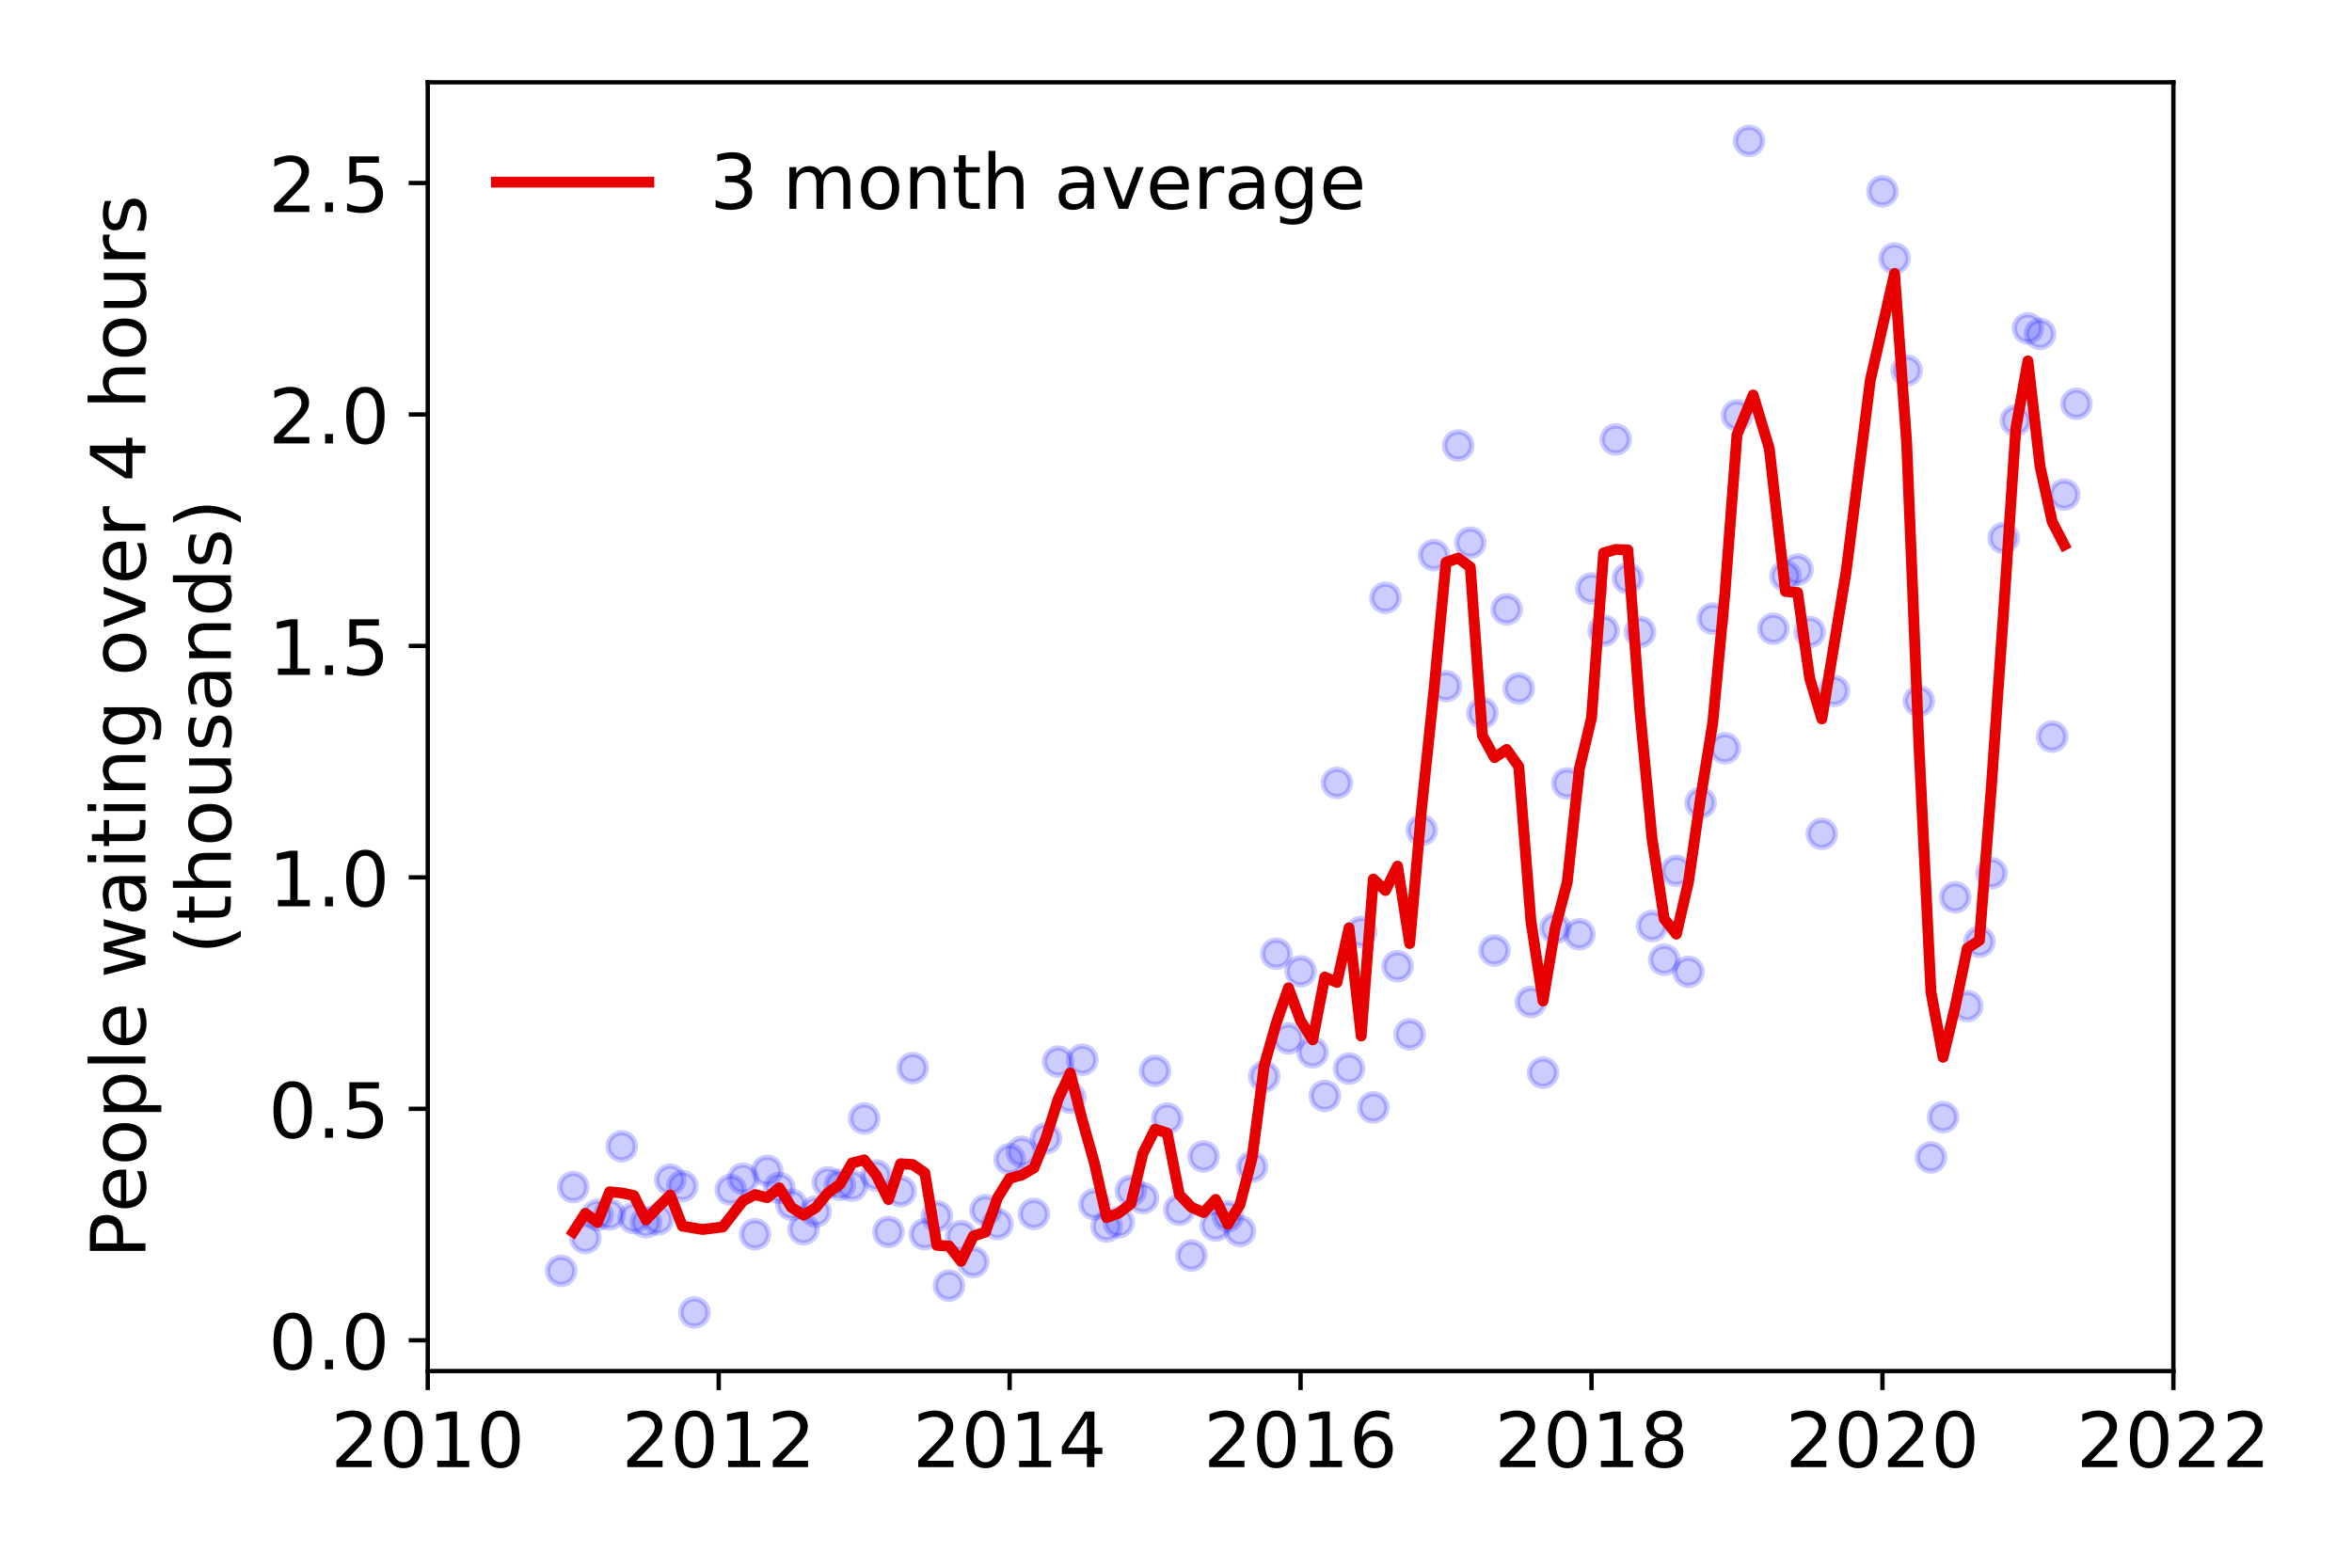 <?xml version="1.0" encoding="utf-8" standalone="no"?>
<!DOCTYPE svg PUBLIC "-//W3C//DTD SVG 1.1//EN"
  "http://www.w3.org/Graphics/SVG/1.1/DTD/svg11.dtd">
<!-- Created with matplotlib (https://matplotlib.org/) -->
<svg height="288pt" version="1.1" viewBox="0 0 432 288" width="432pt" xmlns="http://www.w3.org/2000/svg" xmlns:xlink="http://www.w3.org/1999/xlink">
 <defs>
  <style type="text/css">
*{stroke-linecap:butt;stroke-linejoin:round;}
  </style>
 </defs>
 <g id="figure_1">
  <g id="patch_1">
   <path d="M 0 288 
L 432 288 
L 432 0 
L 0 0 
z
" style="fill:#ffffff;"/>
  </g>
  <g id="axes_1">
   <g id="patch_2">
    <path d="M 78.57 251.88 
L 399.192 251.88 
L 399.192 15.12 
L 78.57 15.12 
z
" style="fill:#ffffff;"/>
   </g>
   <g id="matplotlib.axis_1">
    <g id="xtick_1">
     <g id="line2d_1">
      <defs>
       <path d="M 0 0 
L 0 3.5 
" id="m373aaab9ef" style="stroke:#000000;stroke-width:0.8;"/>
      </defs>
      <g>
       <use style="stroke:#000000;stroke-width:0.8;" x="78.57" xlink:href="#m373aaab9ef" y="251.88"/>
      </g>
     </g>
     <g id="text_1">
      <!-- 2010 -->
      <defs>
       <path d="M 19.188 8.297 
L 53.609 8.297 
L 53.609 0 
L 7.328 0 
L 7.328 8.297 
Q 12.938 14.109 22.625 23.891 
Q 32.328 33.688 34.812 36.531 
Q 39.547 41.844 41.422 45.531 
Q 43.312 49.219 43.312 52.781 
Q 43.312 58.594 39.234 62.25 
Q 35.156 65.922 28.609 65.922 
Q 23.969 65.922 18.812 64.312 
Q 13.672 62.703 7.812 59.422 
L 7.812 69.391 
Q 13.766 71.781 18.938 73 
Q 24.125 74.219 28.422 74.219 
Q 39.75 74.219 46.484 68.547 
Q 53.219 62.891 53.219 53.422 
Q 53.219 48.922 51.531 44.891 
Q 49.859 40.875 45.406 35.406 
Q 44.188 33.984 37.641 27.219 
Q 31.109 20.453 19.188 8.297 
z
" id="DejaVuSans-50"/>
       <path d="M 31.781 66.406 
Q 24.172 66.406 20.328 58.906 
Q 16.5 51.422 16.5 36.375 
Q 16.5 21.391 20.328 13.891 
Q 24.172 6.391 31.781 6.391 
Q 39.453 6.391 43.281 13.891 
Q 47.125 21.391 47.125 36.375 
Q 47.125 51.422 43.281 58.906 
Q 39.453 66.406 31.781 66.406 
z
M 31.781 74.219 
Q 44.047 74.219 50.516 64.516 
Q 56.984 54.828 56.984 36.375 
Q 56.984 17.969 50.516 8.266 
Q 44.047 -1.422 31.781 -1.422 
Q 19.531 -1.422 13.062 8.266 
Q 6.594 17.969 6.594 36.375 
Q 6.594 54.828 13.062 64.516 
Q 19.531 74.219 31.781 74.219 
z
" id="DejaVuSans-48"/>
       <path d="M 12.406 8.297 
L 28.516 8.297 
L 28.516 63.922 
L 10.984 60.406 
L 10.984 69.391 
L 28.422 72.906 
L 38.281 72.906 
L 38.281 8.297 
L 54.391 8.297 
L 54.391 0 
L 12.406 0 
z
" id="DejaVuSans-49"/>
      </defs>
      <g transform="translate(60.755 269.518)scale(0.14 -0.14)">
       <use xlink:href="#DejaVuSans-50"/>
       <use x="63.623" xlink:href="#DejaVuSans-48"/>
       <use x="127.246" xlink:href="#DejaVuSans-49"/>
       <use x="190.869" xlink:href="#DejaVuSans-48"/>
      </g>
     </g>
    </g>
    <g id="xtick_2">
     <g id="line2d_2">
      <g>
       <use style="stroke:#000000;stroke-width:0.8;" x="132.007" xlink:href="#m373aaab9ef" y="251.88"/>
      </g>
     </g>
     <g id="text_2">
      <!-- 2012 -->
      <g transform="translate(114.192 269.518)scale(0.14 -0.14)">
       <use xlink:href="#DejaVuSans-50"/>
       <use x="63.623" xlink:href="#DejaVuSans-48"/>
       <use x="127.246" xlink:href="#DejaVuSans-49"/>
       <use x="190.869" xlink:href="#DejaVuSans-50"/>
      </g>
     </g>
    </g>
    <g id="xtick_3">
     <g id="line2d_3">
      <g>
       <use style="stroke:#000000;stroke-width:0.8;" x="185.444" xlink:href="#m373aaab9ef" y="251.88"/>
      </g>
     </g>
     <g id="text_3">
      <!-- 2014 -->
      <defs>
       <path d="M 37.797 64.312 
L 12.891 25.391 
L 37.797 25.391 
z
M 35.203 72.906 
L 47.609 72.906 
L 47.609 25.391 
L 58.016 25.391 
L 58.016 17.188 
L 47.609 17.188 
L 47.609 0 
L 37.797 0 
L 37.797 17.188 
L 4.891 17.188 
L 4.891 26.703 
z
" id="DejaVuSans-52"/>
      </defs>
      <g transform="translate(167.629 269.518)scale(0.14 -0.14)">
       <use xlink:href="#DejaVuSans-50"/>
       <use x="63.623" xlink:href="#DejaVuSans-48"/>
       <use x="127.246" xlink:href="#DejaVuSans-49"/>
       <use x="190.869" xlink:href="#DejaVuSans-52"/>
      </g>
     </g>
    </g>
    <g id="xtick_4">
     <g id="line2d_4">
      <g>
       <use style="stroke:#000000;stroke-width:0.8;" x="238.881" xlink:href="#m373aaab9ef" y="251.88"/>
      </g>
     </g>
     <g id="text_4">
      <!-- 2016 -->
      <defs>
       <path d="M 33.016 40.375 
Q 26.375 40.375 22.484 35.828 
Q 18.609 31.297 18.609 23.391 
Q 18.609 15.531 22.484 10.953 
Q 26.375 6.391 33.016 6.391 
Q 39.656 6.391 43.531 10.953 
Q 47.406 15.531 47.406 23.391 
Q 47.406 31.297 43.531 35.828 
Q 39.656 40.375 33.016 40.375 
z
M 52.594 71.297 
L 52.594 62.312 
Q 48.875 64.062 45.094 64.984 
Q 41.312 65.922 37.594 65.922 
Q 27.828 65.922 22.672 59.328 
Q 17.531 52.734 16.797 39.406 
Q 19.672 43.656 24.016 45.922 
Q 28.375 48.188 33.594 48.188 
Q 44.578 48.188 50.953 41.516 
Q 57.328 34.859 57.328 23.391 
Q 57.328 12.156 50.688 5.359 
Q 44.047 -1.422 33.016 -1.422 
Q 20.359 -1.422 13.672 8.266 
Q 6.984 17.969 6.984 36.375 
Q 6.984 53.656 15.188 63.938 
Q 23.391 74.219 37.203 74.219 
Q 40.922 74.219 44.703 73.484 
Q 48.484 72.75 52.594 71.297 
z
" id="DejaVuSans-54"/>
      </defs>
      <g transform="translate(221.066 269.518)scale(0.14 -0.14)">
       <use xlink:href="#DejaVuSans-50"/>
       <use x="63.623" xlink:href="#DejaVuSans-48"/>
       <use x="127.246" xlink:href="#DejaVuSans-49"/>
       <use x="190.869" xlink:href="#DejaVuSans-54"/>
      </g>
     </g>
    </g>
    <g id="xtick_5">
     <g id="line2d_5">
      <g>
       <use style="stroke:#000000;stroke-width:0.8;" x="292.318" xlink:href="#m373aaab9ef" y="251.88"/>
      </g>
     </g>
     <g id="text_5">
      <!-- 2018 -->
      <defs>
       <path d="M 31.781 34.625 
Q 24.75 34.625 20.719 30.859 
Q 16.703 27.094 16.703 20.516 
Q 16.703 13.922 20.719 10.156 
Q 24.75 6.391 31.781 6.391 
Q 38.812 6.391 42.859 10.172 
Q 46.922 13.969 46.922 20.516 
Q 46.922 27.094 42.891 30.859 
Q 38.875 34.625 31.781 34.625 
z
M 21.922 38.812 
Q 15.578 40.375 12.031 44.719 
Q 8.5 49.078 8.5 55.328 
Q 8.5 64.062 14.719 69.141 
Q 20.953 74.219 31.781 74.219 
Q 42.672 74.219 48.875 69.141 
Q 55.078 64.062 55.078 55.328 
Q 55.078 49.078 51.531 44.719 
Q 48 40.375 41.703 38.812 
Q 48.828 37.156 52.797 32.312 
Q 56.781 27.484 56.781 20.516 
Q 56.781 9.906 50.312 4.234 
Q 43.844 -1.422 31.781 -1.422 
Q 19.734 -1.422 13.25 4.234 
Q 6.781 9.906 6.781 20.516 
Q 6.781 27.484 10.781 32.312 
Q 14.797 37.156 21.922 38.812 
z
M 18.312 54.391 
Q 18.312 48.734 21.844 45.562 
Q 25.391 42.391 31.781 42.391 
Q 38.141 42.391 41.719 45.562 
Q 45.312 48.734 45.312 54.391 
Q 45.312 60.062 41.719 63.234 
Q 38.141 66.406 31.781 66.406 
Q 25.391 66.406 21.844 63.234 
Q 18.312 60.062 18.312 54.391 
z
" id="DejaVuSans-56"/>
      </defs>
      <g transform="translate(274.503 269.518)scale(0.14 -0.14)">
       <use xlink:href="#DejaVuSans-50"/>
       <use x="63.623" xlink:href="#DejaVuSans-48"/>
       <use x="127.246" xlink:href="#DejaVuSans-49"/>
       <use x="190.869" xlink:href="#DejaVuSans-56"/>
      </g>
     </g>
    </g>
    <g id="xtick_6">
     <g id="line2d_6">
      <g>
       <use style="stroke:#000000;stroke-width:0.8;" x="345.755" xlink:href="#m373aaab9ef" y="251.88"/>
      </g>
     </g>
     <g id="text_6">
      <!-- 2020 -->
      <g transform="translate(327.94 269.518)scale(0.14 -0.14)">
       <use xlink:href="#DejaVuSans-50"/>
       <use x="63.623" xlink:href="#DejaVuSans-48"/>
       <use x="127.246" xlink:href="#DejaVuSans-50"/>
       <use x="190.869" xlink:href="#DejaVuSans-48"/>
      </g>
     </g>
    </g>
    <g id="xtick_7">
     <g id="line2d_7">
      <g>
       <use style="stroke:#000000;stroke-width:0.8;" x="399.192" xlink:href="#m373aaab9ef" y="251.88"/>
      </g>
     </g>
     <g id="text_7">
      <!-- 2022 -->
      <g transform="translate(381.377 269.518)scale(0.14 -0.14)">
       <use xlink:href="#DejaVuSans-50"/>
       <use x="63.623" xlink:href="#DejaVuSans-48"/>
       <use x="127.246" xlink:href="#DejaVuSans-50"/>
       <use x="190.869" xlink:href="#DejaVuSans-50"/>
      </g>
     </g>
    </g>
   </g>
   <g id="matplotlib.axis_2">
    <g id="ytick_1">
     <g id="line2d_8">
      <defs>
       <path d="M 0 0 
L -3.5 0 
" id="m35cc843f9a" style="stroke:#000000;stroke-width:0.8;"/>
      </defs>
      <g>
       <use style="stroke:#000000;stroke-width:0.8;" x="78.57" xlink:href="#m35cc843f9a" y="246.221"/>
      </g>
     </g>
     <g id="text_8">
      <!-- 0.0 -->
      <defs>
       <path d="M 10.688 12.406 
L 21 12.406 
L 21 0 
L 10.688 0 
z
" id="DejaVuSans-46"/>
      </defs>
      <g transform="translate(49.306 251.539)scale(0.14 -0.14)">
       <use xlink:href="#DejaVuSans-48"/>
       <use x="63.623" xlink:href="#DejaVuSans-46"/>
       <use x="95.41" xlink:href="#DejaVuSans-48"/>
      </g>
     </g>
    </g>
    <g id="ytick_2">
     <g id="line2d_9">
      <g>
       <use style="stroke:#000000;stroke-width:0.8;" x="78.57" xlink:href="#m35cc843f9a" y="203.701"/>
      </g>
     </g>
     <g id="text_9">
      <!-- 0.5 -->
      <defs>
       <path d="M 10.797 72.906 
L 49.516 72.906 
L 49.516 64.594 
L 19.828 64.594 
L 19.828 46.734 
Q 21.969 47.469 24.109 47.828 
Q 26.266 48.188 28.422 48.188 
Q 40.625 48.188 47.75 41.5 
Q 54.891 34.812 54.891 23.391 
Q 54.891 11.625 47.562 5.094 
Q 40.234 -1.422 26.906 -1.422 
Q 22.312 -1.422 17.547 -0.641 
Q 12.797 0.141 7.719 1.703 
L 7.719 11.625 
Q 12.109 9.234 16.797 8.062 
Q 21.484 6.891 26.703 6.891 
Q 35.156 6.891 40.078 11.328 
Q 45.016 15.766 45.016 23.391 
Q 45.016 31 40.078 35.438 
Q 35.156 39.891 26.703 39.891 
Q 22.75 39.891 18.812 39.016 
Q 14.891 38.141 10.797 36.281 
z
" id="DejaVuSans-53"/>
      </defs>
      <g transform="translate(49.306 209.019)scale(0.14 -0.14)">
       <use xlink:href="#DejaVuSans-48"/>
       <use x="63.623" xlink:href="#DejaVuSans-46"/>
       <use x="95.41" xlink:href="#DejaVuSans-53"/>
      </g>
     </g>
    </g>
    <g id="ytick_3">
     <g id="line2d_10">
      <g>
       <use style="stroke:#000000;stroke-width:0.8;" x="78.57" xlink:href="#m35cc843f9a" y="161.181"/>
      </g>
     </g>
     <g id="text_10">
      <!-- 1.0 -->
      <g transform="translate(49.306 166.499)scale(0.14 -0.14)">
       <use xlink:href="#DejaVuSans-49"/>
       <use x="63.623" xlink:href="#DejaVuSans-46"/>
       <use x="95.41" xlink:href="#DejaVuSans-48"/>
      </g>
     </g>
    </g>
    <g id="ytick_4">
     <g id="line2d_11">
      <g>
       <use style="stroke:#000000;stroke-width:0.8;" x="78.57" xlink:href="#m35cc843f9a" y="118.661"/>
      </g>
     </g>
     <g id="text_11">
      <!-- 1.5 -->
      <g transform="translate(49.306 123.979)scale(0.14 -0.14)">
       <use xlink:href="#DejaVuSans-49"/>
       <use x="63.623" xlink:href="#DejaVuSans-46"/>
       <use x="95.41" xlink:href="#DejaVuSans-53"/>
      </g>
     </g>
    </g>
    <g id="ytick_5">
     <g id="line2d_12">
      <g>
       <use style="stroke:#000000;stroke-width:0.8;" x="78.57" xlink:href="#m35cc843f9a" y="76.14"/>
      </g>
     </g>
     <g id="text_12">
      <!-- 2.0 -->
      <g transform="translate(49.306 81.459)scale(0.14 -0.14)">
       <use xlink:href="#DejaVuSans-50"/>
       <use x="63.623" xlink:href="#DejaVuSans-46"/>
       <use x="95.41" xlink:href="#DejaVuSans-48"/>
      </g>
     </g>
    </g>
    <g id="ytick_6">
     <g id="line2d_13">
      <g>
       <use style="stroke:#000000;stroke-width:0.8;" x="78.57" xlink:href="#m35cc843f9a" y="33.62"/>
      </g>
     </g>
     <g id="text_13">
      <!-- 2.5 -->
      <g transform="translate(49.306 38.939)scale(0.14 -0.14)">
       <use xlink:href="#DejaVuSans-50"/>
       <use x="63.623" xlink:href="#DejaVuSans-46"/>
       <use x="95.41" xlink:href="#DejaVuSans-53"/>
      </g>
     </g>
    </g>
    <g id="text_14">
     <!-- People waiting over 4 hours -->
     <defs>
      <path d="M 19.672 64.797 
L 19.672 37.406 
L 32.078 37.406 
Q 38.969 37.406 42.719 40.969 
Q 46.484 44.531 46.484 51.125 
Q 46.484 57.672 42.719 61.234 
Q 38.969 64.797 32.078 64.797 
z
M 9.812 72.906 
L 32.078 72.906 
Q 44.344 72.906 50.609 67.359 
Q 56.891 61.812 56.891 51.125 
Q 56.891 40.328 50.609 34.812 
Q 44.344 29.297 32.078 29.297 
L 19.672 29.297 
L 19.672 0 
L 9.812 0 
z
" id="DejaVuSans-80"/>
      <path d="M 56.203 29.594 
L 56.203 25.203 
L 14.891 25.203 
Q 15.484 15.922 20.484 11.062 
Q 25.484 6.203 34.422 6.203 
Q 39.594 6.203 44.453 7.469 
Q 49.312 8.734 54.109 11.281 
L 54.109 2.781 
Q 49.266 0.734 44.188 -0.344 
Q 39.109 -1.422 33.891 -1.422 
Q 20.797 -1.422 13.156 6.188 
Q 5.516 13.812 5.516 26.812 
Q 5.516 40.234 12.766 48.109 
Q 20.016 56 32.328 56 
Q 43.359 56 49.781 48.891 
Q 56.203 41.797 56.203 29.594 
z
M 47.219 32.234 
Q 47.125 39.594 43.094 43.984 
Q 39.062 48.391 32.422 48.391 
Q 24.906 48.391 20.391 44.141 
Q 15.875 39.891 15.188 32.172 
z
" id="DejaVuSans-101"/>
      <path d="M 30.609 48.391 
Q 23.391 48.391 19.188 42.75 
Q 14.984 37.109 14.984 27.297 
Q 14.984 17.484 19.156 11.844 
Q 23.344 6.203 30.609 6.203 
Q 37.797 6.203 41.984 11.859 
Q 46.188 17.531 46.188 27.297 
Q 46.188 37.016 41.984 42.703 
Q 37.797 48.391 30.609 48.391 
z
M 30.609 56 
Q 42.328 56 49.016 48.375 
Q 55.719 40.766 55.719 27.297 
Q 55.719 13.875 49.016 6.219 
Q 42.328 -1.422 30.609 -1.422 
Q 18.844 -1.422 12.172 6.219 
Q 5.516 13.875 5.516 27.297 
Q 5.516 40.766 12.172 48.375 
Q 18.844 56 30.609 56 
z
" id="DejaVuSans-111"/>
      <path d="M 18.109 8.203 
L 18.109 -20.797 
L 9.078 -20.797 
L 9.078 54.688 
L 18.109 54.688 
L 18.109 46.391 
Q 20.953 51.266 25.266 53.625 
Q 29.594 56 35.594 56 
Q 45.562 56 51.781 48.094 
Q 58.016 40.188 58.016 27.297 
Q 58.016 14.406 51.781 6.484 
Q 45.562 -1.422 35.594 -1.422 
Q 29.594 -1.422 25.266 0.953 
Q 20.953 3.328 18.109 8.203 
z
M 48.688 27.297 
Q 48.688 37.203 44.609 42.844 
Q 40.531 48.484 33.406 48.484 
Q 26.266 48.484 22.188 42.844 
Q 18.109 37.203 18.109 27.297 
Q 18.109 17.391 22.188 11.75 
Q 26.266 6.109 33.406 6.109 
Q 40.531 6.109 44.609 11.75 
Q 48.688 17.391 48.688 27.297 
z
" id="DejaVuSans-112"/>
      <path d="M 9.422 75.984 
L 18.406 75.984 
L 18.406 0 
L 9.422 0 
z
" id="DejaVuSans-108"/>
      <path id="DejaVuSans-32"/>
      <path d="M 4.203 54.688 
L 13.188 54.688 
L 24.422 12.016 
L 35.594 54.688 
L 46.188 54.688 
L 57.422 12.016 
L 68.609 54.688 
L 77.594 54.688 
L 63.281 0 
L 52.688 0 
L 40.922 44.828 
L 29.109 0 
L 18.5 0 
z
" id="DejaVuSans-119"/>
      <path d="M 34.281 27.484 
Q 23.391 27.484 19.188 25 
Q 14.984 22.516 14.984 16.5 
Q 14.984 11.719 18.141 8.906 
Q 21.297 6.109 26.703 6.109 
Q 34.188 6.109 38.703 11.406 
Q 43.219 16.703 43.219 25.484 
L 43.219 27.484 
z
M 52.203 31.203 
L 52.203 0 
L 43.219 0 
L 43.219 8.297 
Q 40.141 3.328 35.547 0.953 
Q 30.953 -1.422 24.312 -1.422 
Q 15.922 -1.422 10.953 3.297 
Q 6 8.016 6 15.922 
Q 6 25.141 12.172 29.828 
Q 18.359 34.516 30.609 34.516 
L 43.219 34.516 
L 43.219 35.406 
Q 43.219 41.609 39.141 45 
Q 35.062 48.391 27.688 48.391 
Q 23 48.391 18.547 47.266 
Q 14.109 46.141 10.016 43.891 
L 10.016 52.203 
Q 14.938 54.109 19.578 55.047 
Q 24.219 56 28.609 56 
Q 40.484 56 46.344 49.844 
Q 52.203 43.703 52.203 31.203 
z
" id="DejaVuSans-97"/>
      <path d="M 9.422 54.688 
L 18.406 54.688 
L 18.406 0 
L 9.422 0 
z
M 9.422 75.984 
L 18.406 75.984 
L 18.406 64.594 
L 9.422 64.594 
z
" id="DejaVuSans-105"/>
      <path d="M 18.312 70.219 
L 18.312 54.688 
L 36.812 54.688 
L 36.812 47.703 
L 18.312 47.703 
L 18.312 18.016 
Q 18.312 11.328 20.141 9.422 
Q 21.969 7.516 27.594 7.516 
L 36.812 7.516 
L 36.812 0 
L 27.594 0 
Q 17.188 0 13.234 3.875 
Q 9.281 7.766 9.281 18.016 
L 9.281 47.703 
L 2.688 47.703 
L 2.688 54.688 
L 9.281 54.688 
L 9.281 70.219 
z
" id="DejaVuSans-116"/>
      <path d="M 54.891 33.016 
L 54.891 0 
L 45.906 0 
L 45.906 32.719 
Q 45.906 40.484 42.875 44.328 
Q 39.844 48.188 33.797 48.188 
Q 26.516 48.188 22.312 43.547 
Q 18.109 38.922 18.109 30.906 
L 18.109 0 
L 9.078 0 
L 9.078 54.688 
L 18.109 54.688 
L 18.109 46.188 
Q 21.344 51.125 25.703 53.562 
Q 30.078 56 35.797 56 
Q 45.219 56 50.047 50.172 
Q 54.891 44.344 54.891 33.016 
z
" id="DejaVuSans-110"/>
      <path d="M 45.406 27.984 
Q 45.406 37.75 41.375 43.109 
Q 37.359 48.484 30.078 48.484 
Q 22.859 48.484 18.828 43.109 
Q 14.797 37.75 14.797 27.984 
Q 14.797 18.266 18.828 12.891 
Q 22.859 7.516 30.078 7.516 
Q 37.359 7.516 41.375 12.891 
Q 45.406 18.266 45.406 27.984 
z
M 54.391 6.781 
Q 54.391 -7.172 48.188 -13.984 
Q 42 -20.797 29.203 -20.797 
Q 24.469 -20.797 20.266 -20.094 
Q 16.062 -19.391 12.109 -17.922 
L 12.109 -9.188 
Q 16.062 -11.328 19.922 -12.344 
Q 23.781 -13.375 27.781 -13.375 
Q 36.625 -13.375 41.016 -8.766 
Q 45.406 -4.156 45.406 5.172 
L 45.406 9.625 
Q 42.625 4.781 38.281 2.391 
Q 33.938 0 27.875 0 
Q 17.828 0 11.672 7.656 
Q 5.516 15.328 5.516 27.984 
Q 5.516 40.672 11.672 48.328 
Q 17.828 56 27.875 56 
Q 33.938 56 38.281 53.609 
Q 42.625 51.219 45.406 46.391 
L 45.406 54.688 
L 54.391 54.688 
z
" id="DejaVuSans-103"/>
      <path d="M 2.984 54.688 
L 12.5 54.688 
L 29.594 8.797 
L 46.688 54.688 
L 56.203 54.688 
L 35.688 0 
L 23.484 0 
z
" id="DejaVuSans-118"/>
      <path d="M 41.109 46.297 
Q 39.594 47.172 37.812 47.578 
Q 36.031 48 33.891 48 
Q 26.266 48 22.188 43.047 
Q 18.109 38.094 18.109 28.812 
L 18.109 0 
L 9.078 0 
L 9.078 54.688 
L 18.109 54.688 
L 18.109 46.188 
Q 20.953 51.172 25.484 53.578 
Q 30.031 56 36.531 56 
Q 37.453 56 38.578 55.875 
Q 39.703 55.766 41.062 55.516 
z
" id="DejaVuSans-114"/>
      <path d="M 54.891 33.016 
L 54.891 0 
L 45.906 0 
L 45.906 32.719 
Q 45.906 40.484 42.875 44.328 
Q 39.844 48.188 33.797 48.188 
Q 26.516 48.188 22.312 43.547 
Q 18.109 38.922 18.109 30.906 
L 18.109 0 
L 9.078 0 
L 9.078 75.984 
L 18.109 75.984 
L 18.109 46.188 
Q 21.344 51.125 25.703 53.562 
Q 30.078 56 35.797 56 
Q 45.219 56 50.047 50.172 
Q 54.891 44.344 54.891 33.016 
z
" id="DejaVuSans-104"/>
      <path d="M 8.5 21.578 
L 8.5 54.688 
L 17.484 54.688 
L 17.484 21.922 
Q 17.484 14.156 20.5 10.266 
Q 23.531 6.391 29.594 6.391 
Q 36.859 6.391 41.078 11.031 
Q 45.312 15.672 45.312 23.688 
L 45.312 54.688 
L 54.297 54.688 
L 54.297 0 
L 45.312 0 
L 45.312 8.406 
Q 42.047 3.422 37.719 1 
Q 33.406 -1.422 27.688 -1.422 
Q 18.266 -1.422 13.375 4.438 
Q 8.5 10.297 8.5 21.578 
z
M 31.109 56 
z
" id="DejaVuSans-117"/>
      <path d="M 44.281 53.078 
L 44.281 44.578 
Q 40.484 46.531 36.375 47.5 
Q 32.281 48.484 27.875 48.484 
Q 21.188 48.484 17.844 46.438 
Q 14.5 44.391 14.5 40.281 
Q 14.5 37.156 16.891 35.375 
Q 19.281 33.594 26.516 31.984 
L 29.594 31.297 
Q 39.156 29.25 43.188 25.516 
Q 47.219 21.781 47.219 15.094 
Q 47.219 7.469 41.188 3.016 
Q 35.156 -1.422 24.609 -1.422 
Q 20.219 -1.422 15.453 -0.562 
Q 10.688 0.297 5.422 2 
L 5.422 11.281 
Q 10.406 8.688 15.234 7.391 
Q 20.062 6.109 24.812 6.109 
Q 31.156 6.109 34.562 8.281 
Q 37.984 10.453 37.984 14.406 
Q 37.984 18.062 35.516 20.016 
Q 33.062 21.969 24.703 23.781 
L 21.578 24.516 
Q 13.234 26.266 9.516 29.906 
Q 5.812 33.547 5.812 39.891 
Q 5.812 47.609 11.281 51.797 
Q 16.75 56 26.812 56 
Q 31.781 56 36.172 55.266 
Q 40.578 54.547 44.281 53.078 
z
" id="DejaVuSans-115"/>
     </defs>
     <g transform="translate(26.717 231.175)rotate(-90)scale(0.14 -0.14)">
      <use xlink:href="#DejaVuSans-80"/>
      <use x="60.256" xlink:href="#DejaVuSans-101"/>
      <use x="121.779" xlink:href="#DejaVuSans-111"/>
      <use x="182.961" xlink:href="#DejaVuSans-112"/>
      <use x="246.438" xlink:href="#DejaVuSans-108"/>
      <use x="274.221" xlink:href="#DejaVuSans-101"/>
      <use x="335.744" xlink:href="#DejaVuSans-32"/>
      <use x="367.531" xlink:href="#DejaVuSans-119"/>
      <use x="449.318" xlink:href="#DejaVuSans-97"/>
      <use x="510.598" xlink:href="#DejaVuSans-105"/>
      <use x="538.381" xlink:href="#DejaVuSans-116"/>
      <use x="577.59" xlink:href="#DejaVuSans-105"/>
      <use x="605.373" xlink:href="#DejaVuSans-110"/>
      <use x="668.752" xlink:href="#DejaVuSans-103"/>
      <use x="732.229" xlink:href="#DejaVuSans-32"/>
      <use x="764.016" xlink:href="#DejaVuSans-111"/>
      <use x="825.197" xlink:href="#DejaVuSans-118"/>
      <use x="884.377" xlink:href="#DejaVuSans-101"/>
      <use x="945.9" xlink:href="#DejaVuSans-114"/>
      <use x="987.014" xlink:href="#DejaVuSans-32"/>
      <use x="1018.801" xlink:href="#DejaVuSans-52"/>
      <use x="1082.424" xlink:href="#DejaVuSans-32"/>
      <use x="1114.211" xlink:href="#DejaVuSans-104"/>
      <use x="1177.59" xlink:href="#DejaVuSans-111"/>
      <use x="1238.771" xlink:href="#DejaVuSans-117"/>
      <use x="1302.15" xlink:href="#DejaVuSans-114"/>
      <use x="1343.264" xlink:href="#DejaVuSans-115"/>
     </g>
     <!-- (thousands) -->
     <defs>
      <path d="M 31 75.875 
Q 24.469 64.656 21.281 53.656 
Q 18.109 42.672 18.109 31.391 
Q 18.109 20.125 21.312 9.062 
Q 24.516 -2 31 -13.188 
L 23.188 -13.188 
Q 15.875 -1.703 12.234 9.375 
Q 8.594 20.453 8.594 31.391 
Q 8.594 42.281 12.203 53.312 
Q 15.828 64.359 23.188 75.875 
z
" id="DejaVuSans-40"/>
      <path d="M 45.406 46.391 
L 45.406 75.984 
L 54.391 75.984 
L 54.391 0 
L 45.406 0 
L 45.406 8.203 
Q 42.578 3.328 38.25 0.953 
Q 33.938 -1.422 27.875 -1.422 
Q 17.969 -1.422 11.734 6.484 
Q 5.516 14.406 5.516 27.297 
Q 5.516 40.188 11.734 48.094 
Q 17.969 56 27.875 56 
Q 33.938 56 38.25 53.625 
Q 42.578 51.266 45.406 46.391 
z
M 14.797 27.297 
Q 14.797 17.391 18.875 11.75 
Q 22.953 6.109 30.078 6.109 
Q 37.203 6.109 41.297 11.75 
Q 45.406 17.391 45.406 27.297 
Q 45.406 37.203 41.297 42.844 
Q 37.203 48.484 30.078 48.484 
Q 22.953 48.484 18.875 42.844 
Q 14.797 37.203 14.797 27.297 
z
" id="DejaVuSans-100"/>
      <path d="M 8.016 75.875 
L 15.828 75.875 
Q 23.141 64.359 26.781 53.312 
Q 30.422 42.281 30.422 31.391 
Q 30.422 20.453 26.781 9.375 
Q 23.141 -1.703 15.828 -13.188 
L 8.016 -13.188 
Q 14.5 -2 17.703 9.062 
Q 20.906 20.125 20.906 31.391 
Q 20.906 42.672 17.703 53.656 
Q 14.5 64.656 8.016 75.875 
z
" id="DejaVuSans-41"/>
     </defs>
     <g transform="translate(42.394 175.325)rotate(-90)scale(0.14 -0.14)">
      <use xlink:href="#DejaVuSans-40"/>
      <use x="39.014" xlink:href="#DejaVuSans-116"/>
      <use x="78.223" xlink:href="#DejaVuSans-104"/>
      <use x="141.602" xlink:href="#DejaVuSans-111"/>
      <use x="202.783" xlink:href="#DejaVuSans-117"/>
      <use x="266.162" xlink:href="#DejaVuSans-115"/>
      <use x="318.262" xlink:href="#DejaVuSans-97"/>
      <use x="379.541" xlink:href="#DejaVuSans-110"/>
      <use x="442.92" xlink:href="#DejaVuSans-100"/>
      <use x="506.396" xlink:href="#DejaVuSans-115"/>
      <use x="558.496" xlink:href="#DejaVuSans-41"/>
     </g>
    </g>
   </g>
   <g id="line2d_14">
    <defs>
     <path d="M 0 2.5 
C 0.663 2.5 1.299 2.237 1.768 1.768 
C 2.237 1.299 2.5 0.663 2.5 0 
C 2.5 -0.663 2.237 -1.299 1.768 -1.768 
C 1.299 -2.237 0.663 -2.5 0 -2.5 
C -0.663 -2.5 -1.299 -2.237 -1.768 -1.768 
C -2.237 -1.299 -2.5 -0.663 -2.5 0 
C -2.5 0.663 -2.237 1.299 -1.768 1.768 
C -1.299 2.237 -0.663 2.5 0 2.5 
z
" id="m84c70482bd" style="stroke:#0000ff;stroke-opacity:0.2;"/>
    </defs>
    <g clip-path="url(#pc864e51f13)">
     <use style="fill:#0000ff;fill-opacity:0.2;stroke:#0000ff;stroke-opacity:0.2;" x="381.38" xlink:href="#m84c70482bd" y="74.185"/>
     <use style="fill:#0000ff;fill-opacity:0.2;stroke:#0000ff;stroke-opacity:0.2;" x="379.154" xlink:href="#m84c70482bd" y="90.852"/>
     <use style="fill:#0000ff;fill-opacity:0.2;stroke:#0000ff;stroke-opacity:0.2;" x="376.927" xlink:href="#m84c70482bd" y="135.328"/>
     <use style="fill:#0000ff;fill-opacity:0.2;stroke:#0000ff;stroke-opacity:0.2;" x="374.701" xlink:href="#m84c70482bd" y="61.344"/>
     <use style="fill:#0000ff;fill-opacity:0.2;stroke:#0000ff;stroke-opacity:0.2;" x="372.474" xlink:href="#m84c70482bd" y="60.323"/>
     <use style="fill:#0000ff;fill-opacity:0.2;stroke:#0000ff;stroke-opacity:0.2;" x="370.247" xlink:href="#m84c70482bd" y="77.246"/>
     <use style="fill:#0000ff;fill-opacity:0.2;stroke:#0000ff;stroke-opacity:0.2;" x="368.021" xlink:href="#m84c70482bd" y="98.846"/>
     <use style="fill:#0000ff;fill-opacity:0.2;stroke:#0000ff;stroke-opacity:0.2;" x="365.794" xlink:href="#m84c70482bd" y="160.415"/>
     <use style="fill:#0000ff;fill-opacity:0.2;stroke:#0000ff;stroke-opacity:0.2;" x="363.568" xlink:href="#m84c70482bd" y="173.001"/>
     <use style="fill:#0000ff;fill-opacity:0.2;stroke:#0000ff;stroke-opacity:0.2;" x="361.341" xlink:href="#m84c70482bd" y="184.822"/>
     <use style="fill:#0000ff;fill-opacity:0.2;stroke:#0000ff;stroke-opacity:0.2;" x="359.115" xlink:href="#m84c70482bd" y="164.837"/>
     <use style="fill:#0000ff;fill-opacity:0.2;stroke:#0000ff;stroke-opacity:0.2;" x="356.888" xlink:href="#m84c70482bd" y="205.231"/>
     <use style="fill:#0000ff;fill-opacity:0.2;stroke:#0000ff;stroke-opacity:0.2;" x="354.662" xlink:href="#m84c70482bd" y="212.63"/>
     <use style="fill:#0000ff;fill-opacity:0.2;stroke:#0000ff;stroke-opacity:0.2;" x="352.435" xlink:href="#m84c70482bd" y="128.78"/>
     <use style="fill:#0000ff;fill-opacity:0.2;stroke:#0000ff;stroke-opacity:0.2;" x="350.209" xlink:href="#m84c70482bd" y="68.062"/>
     <use style="fill:#0000ff;fill-opacity:0.2;stroke:#0000ff;stroke-opacity:0.2;" x="347.982" xlink:href="#m84c70482bd" y="47.482"/>
     <use style="fill:#0000ff;fill-opacity:0.2;stroke:#0000ff;stroke-opacity:0.2;" x="345.755" xlink:href="#m84c70482bd" y="35.151"/>
     <use style="fill:#0000ff;fill-opacity:0.2;stroke:#0000ff;stroke-opacity:0.2;" x="336.849" xlink:href="#m84c70482bd" y="126.909"/>
     <use style="fill:#0000ff;fill-opacity:0.2;stroke:#0000ff;stroke-opacity:0.2;" x="334.623" xlink:href="#m84c70482bd" y="153.187"/>
     <use style="fill:#0000ff;fill-opacity:0.2;stroke:#0000ff;stroke-opacity:0.2;" x="332.396" xlink:href="#m84c70482bd" y="116.109"/>
     <use style="fill:#0000ff;fill-opacity:0.2;stroke:#0000ff;stroke-opacity:0.2;" x="330.17" xlink:href="#m84c70482bd" y="104.629"/>
     <use style="fill:#0000ff;fill-opacity:0.2;stroke:#0000ff;stroke-opacity:0.2;" x="327.943" xlink:href="#m84c70482bd" y="105.819"/>
     <use style="fill:#0000ff;fill-opacity:0.2;stroke:#0000ff;stroke-opacity:0.2;" x="325.717" xlink:href="#m84c70482bd" y="115.514"/>
     <use style="fill:#0000ff;fill-opacity:0.2;stroke:#0000ff;stroke-opacity:0.2;" x="321.263" xlink:href="#m84c70482bd" y="25.882"/>
     <use style="fill:#0000ff;fill-opacity:0.2;stroke:#0000ff;stroke-opacity:0.2;" x="319.037" xlink:href="#m84c70482bd" y="76.311"/>
     <use style="fill:#0000ff;fill-opacity:0.2;stroke:#0000ff;stroke-opacity:0.2;" x="316.81" xlink:href="#m84c70482bd" y="137.454"/>
     <use style="fill:#0000ff;fill-opacity:0.2;stroke:#0000ff;stroke-opacity:0.2;" x="314.584" xlink:href="#m84c70482bd" y="113.643"/>
     <use style="fill:#0000ff;fill-opacity:0.2;stroke:#0000ff;stroke-opacity:0.2;" x="312.357" xlink:href="#m84c70482bd" y="147.489"/>
     <use style="fill:#0000ff;fill-opacity:0.2;stroke:#0000ff;stroke-opacity:0.2;" x="310.131" xlink:href="#m84c70482bd" y="178.529"/>
     <use style="fill:#0000ff;fill-opacity:0.2;stroke:#0000ff;stroke-opacity:0.2;" x="307.904" xlink:href="#m84c70482bd" y="159.99"/>
     <use style="fill:#0000ff;fill-opacity:0.2;stroke:#0000ff;stroke-opacity:0.2;" x="305.678" xlink:href="#m84c70482bd" y="176.318"/>
     <use style="fill:#0000ff;fill-opacity:0.2;stroke:#0000ff;stroke-opacity:0.2;" x="303.451" xlink:href="#m84c70482bd" y="170.11"/>
     <use style="fill:#0000ff;fill-opacity:0.2;stroke:#0000ff;stroke-opacity:0.2;" x="301.225" xlink:href="#m84c70482bd" y="116.109"/>
     <use style="fill:#0000ff;fill-opacity:0.2;stroke:#0000ff;stroke-opacity:0.2;" x="298.998" xlink:href="#m84c70482bd" y="106.245"/>
     <use style="fill:#0000ff;fill-opacity:0.2;stroke:#0000ff;stroke-opacity:0.2;" x="296.771" xlink:href="#m84c70482bd" y="80.733"/>
     <use style="fill:#0000ff;fill-opacity:0.2;stroke:#0000ff;stroke-opacity:0.2;" x="294.545" xlink:href="#m84c70482bd" y="115.854"/>
     <use style="fill:#0000ff;fill-opacity:0.2;stroke:#0000ff;stroke-opacity:0.2;" x="292.318" xlink:href="#m84c70482bd" y="108.116"/>
     <use style="fill:#0000ff;fill-opacity:0.2;stroke:#0000ff;stroke-opacity:0.2;" x="290.092" xlink:href="#m84c70482bd" y="171.64"/>
     <use style="fill:#0000ff;fill-opacity:0.2;stroke:#0000ff;stroke-opacity:0.2;" x="287.865" xlink:href="#m84c70482bd" y="143.917"/>
     <use style="fill:#0000ff;fill-opacity:0.2;stroke:#0000ff;stroke-opacity:0.2;" x="285.639" xlink:href="#m84c70482bd" y="170.535"/>
     <use style="fill:#0000ff;fill-opacity:0.2;stroke:#0000ff;stroke-opacity:0.2;" x="283.412" xlink:href="#m84c70482bd" y="197.067"/>
     <use style="fill:#0000ff;fill-opacity:0.2;stroke:#0000ff;stroke-opacity:0.2;" x="281.186" xlink:href="#m84c70482bd" y="184.056"/>
     <use style="fill:#0000ff;fill-opacity:0.2;stroke:#0000ff;stroke-opacity:0.2;" x="278.959" xlink:href="#m84c70482bd" y="126.484"/>
     <use style="fill:#0000ff;fill-opacity:0.2;stroke:#0000ff;stroke-opacity:0.2;" x="276.733" xlink:href="#m84c70482bd" y="111.942"/>
     <use style="fill:#0000ff;fill-opacity:0.2;stroke:#0000ff;stroke-opacity:0.2;" x="274.506" xlink:href="#m84c70482bd" y="174.617"/>
     <use style="fill:#0000ff;fill-opacity:0.2;stroke:#0000ff;stroke-opacity:0.2;" x="272.279" xlink:href="#m84c70482bd" y="130.991"/>
     <use style="fill:#0000ff;fill-opacity:0.2;stroke:#0000ff;stroke-opacity:0.2;" x="270.053" xlink:href="#m84c70482bd" y="99.697"/>
     <use style="fill:#0000ff;fill-opacity:0.2;stroke:#0000ff;stroke-opacity:0.2;" x="267.826" xlink:href="#m84c70482bd" y="81.838"/>
     <use style="fill:#0000ff;fill-opacity:0.2;stroke:#0000ff;stroke-opacity:0.2;" x="265.6" xlink:href="#m84c70482bd" y="126.059"/>
     <use style="fill:#0000ff;fill-opacity:0.2;stroke:#0000ff;stroke-opacity:0.2;" x="263.373" xlink:href="#m84c70482bd" y="101.993"/>
     <use style="fill:#0000ff;fill-opacity:0.2;stroke:#0000ff;stroke-opacity:0.2;" x="261.147" xlink:href="#m84c70482bd" y="152.506"/>
     <use style="fill:#0000ff;fill-opacity:0.2;stroke:#0000ff;stroke-opacity:0.2;" x="258.92" xlink:href="#m84c70482bd" y="190.009"/>
     <use style="fill:#0000ff;fill-opacity:0.2;stroke:#0000ff;stroke-opacity:0.2;" x="256.694" xlink:href="#m84c70482bd" y="177.508"/>
     <use style="fill:#0000ff;fill-opacity:0.2;stroke:#0000ff;stroke-opacity:0.2;" x="254.467" xlink:href="#m84c70482bd" y="109.816"/>
     <use style="fill:#0000ff;fill-opacity:0.2;stroke:#0000ff;stroke-opacity:0.2;" x="252.241" xlink:href="#m84c70482bd" y="203.445"/>
     <use style="fill:#0000ff;fill-opacity:0.2;stroke:#0000ff;stroke-opacity:0.2;" x="250.014" xlink:href="#m84c70482bd" y="171.215"/>
     <use style="fill:#0000ff;fill-opacity:0.2;stroke:#0000ff;stroke-opacity:0.2;" x="247.787" xlink:href="#m84c70482bd" y="196.302"/>
     <use style="fill:#0000ff;fill-opacity:0.2;stroke:#0000ff;stroke-opacity:0.2;" x="245.561" xlink:href="#m84c70482bd" y="143.832"/>
     <use style="fill:#0000ff;fill-opacity:0.2;stroke:#0000ff;stroke-opacity:0.2;" x="243.334" xlink:href="#m84c70482bd" y="201.319"/>
     <use style="fill:#0000ff;fill-opacity:0.2;stroke:#0000ff;stroke-opacity:0.2;" x="241.108" xlink:href="#m84c70482bd" y="193.326"/>
     <use style="fill:#0000ff;fill-opacity:0.2;stroke:#0000ff;stroke-opacity:0.2;" x="238.881" xlink:href="#m84c70482bd" y="178.444"/>
     <use style="fill:#0000ff;fill-opacity:0.2;stroke:#0000ff;stroke-opacity:0.2;" x="236.655" xlink:href="#m84c70482bd" y="190.774"/>
     <use style="fill:#0000ff;fill-opacity:0.2;stroke:#0000ff;stroke-opacity:0.2;" x="234.428" xlink:href="#m84c70482bd" y="175.212"/>
     <use style="fill:#0000ff;fill-opacity:0.2;stroke:#0000ff;stroke-opacity:0.2;" x="232.202" xlink:href="#m84c70482bd" y="197.748"/>
     <use style="fill:#0000ff;fill-opacity:0.2;stroke:#0000ff;stroke-opacity:0.2;" x="229.975" xlink:href="#m84c70482bd" y="214.331"/>
     <use style="fill:#0000ff;fill-opacity:0.2;stroke:#0000ff;stroke-opacity:0.2;" x="227.749" xlink:href="#m84c70482bd" y="226.151"/>
     <use style="fill:#0000ff;fill-opacity:0.2;stroke:#0000ff;stroke-opacity:0.2;" x="225.522" xlink:href="#m84c70482bd" y="223.43"/>
     <use style="fill:#0000ff;fill-opacity:0.2;stroke:#0000ff;stroke-opacity:0.2;" x="223.295" xlink:href="#m84c70482bd" y="225.131"/>
     <use style="fill:#0000ff;fill-opacity:0.2;stroke:#0000ff;stroke-opacity:0.2;" x="221.069" xlink:href="#m84c70482bd" y="212.46"/>
     <use style="fill:#0000ff;fill-opacity:0.2;stroke:#0000ff;stroke-opacity:0.2;" x="218.842" xlink:href="#m84c70482bd" y="230.658"/>
     <use style="fill:#0000ff;fill-opacity:0.2;stroke:#0000ff;stroke-opacity:0.2;" x="216.616" xlink:href="#m84c70482bd" y="222.239"/>
     <use style="fill:#0000ff;fill-opacity:0.2;stroke:#0000ff;stroke-opacity:0.2;" x="214.389" xlink:href="#m84c70482bd" y="205.486"/>
     <use style="fill:#0000ff;fill-opacity:0.2;stroke:#0000ff;stroke-opacity:0.2;" x="212.163" xlink:href="#m84c70482bd" y="196.727"/>
     <use style="fill:#0000ff;fill-opacity:0.2;stroke:#0000ff;stroke-opacity:0.2;" x="209.936" xlink:href="#m84c70482bd" y="220.113"/>
     <use style="fill:#0000ff;fill-opacity:0.2;stroke:#0000ff;stroke-opacity:0.2;" x="207.71" xlink:href="#m84c70482bd" y="218.753"/>
     <use style="fill:#0000ff;fill-opacity:0.2;stroke:#0000ff;stroke-opacity:0.2;" x="205.483" xlink:href="#m84c70482bd" y="224.535"/>
     <use style="fill:#0000ff;fill-opacity:0.2;stroke:#0000ff;stroke-opacity:0.2;" x="203.257" xlink:href="#m84c70482bd" y="225.301"/>
     <use style="fill:#0000ff;fill-opacity:0.2;stroke:#0000ff;stroke-opacity:0.2;" x="201.03" xlink:href="#m84c70482bd" y="221.219"/>
     <use style="fill:#0000ff;fill-opacity:0.2;stroke:#0000ff;stroke-opacity:0.2;" x="198.803" xlink:href="#m84c70482bd" y="194.686"/>
     <use style="fill:#0000ff;fill-opacity:0.2;stroke:#0000ff;stroke-opacity:0.2;" x="196.577" xlink:href="#m84c70482bd" y="201.66"/>
     <use style="fill:#0000ff;fill-opacity:0.2;stroke:#0000ff;stroke-opacity:0.2;" x="194.35" xlink:href="#m84c70482bd" y="195.026"/>
     <use style="fill:#0000ff;fill-opacity:0.2;stroke:#0000ff;stroke-opacity:0.2;" x="192.124" xlink:href="#m84c70482bd" y="209.143"/>
     <use style="fill:#0000ff;fill-opacity:0.2;stroke:#0000ff;stroke-opacity:0.2;" x="189.897" xlink:href="#m84c70482bd" y="223.005"/>
     <use style="fill:#0000ff;fill-opacity:0.2;stroke:#0000ff;stroke-opacity:0.2;" x="187.671" xlink:href="#m84c70482bd" y="211.609"/>
     <use style="fill:#0000ff;fill-opacity:0.2;stroke:#0000ff;stroke-opacity:0.2;" x="185.444" xlink:href="#m84c70482bd" y="212.97"/>
     <use style="fill:#0000ff;fill-opacity:0.2;stroke:#0000ff;stroke-opacity:0.2;" x="183.218" xlink:href="#m84c70482bd" y="224.876"/>
     <use style="fill:#0000ff;fill-opacity:0.2;stroke:#0000ff;stroke-opacity:0.2;" x="180.991" xlink:href="#m84c70482bd" y="222.324"/>
     <use style="fill:#0000ff;fill-opacity:0.2;stroke:#0000ff;stroke-opacity:0.2;" x="178.765" xlink:href="#m84c70482bd" y="231.849"/>
     <use style="fill:#0000ff;fill-opacity:0.2;stroke:#0000ff;stroke-opacity:0.2;" x="176.538" xlink:href="#m84c70482bd" y="227.087"/>
     <use style="fill:#0000ff;fill-opacity:0.2;stroke:#0000ff;stroke-opacity:0.2;" x="174.311" xlink:href="#m84c70482bd" y="236.186"/>
     <use style="fill:#0000ff;fill-opacity:0.2;stroke:#0000ff;stroke-opacity:0.2;" x="172.085" xlink:href="#m84c70482bd" y="223.43"/>
     <use style="fill:#0000ff;fill-opacity:0.2;stroke:#0000ff;stroke-opacity:0.2;" x="169.858" xlink:href="#m84c70482bd" y="226.746"/>
     <use style="fill:#0000ff;fill-opacity:0.2;stroke:#0000ff;stroke-opacity:0.2;" x="167.632" xlink:href="#m84c70482bd" y="196.217"/>
     <use style="fill:#0000ff;fill-opacity:0.2;stroke:#0000ff;stroke-opacity:0.2;" x="165.405" xlink:href="#m84c70482bd" y="218.838"/>
     <use style="fill:#0000ff;fill-opacity:0.2;stroke:#0000ff;stroke-opacity:0.2;" x="163.179" xlink:href="#m84c70482bd" y="226.321"/>
     <use style="fill:#0000ff;fill-opacity:0.2;stroke:#0000ff;stroke-opacity:0.2;" x="160.952" xlink:href="#m84c70482bd" y="215.946"/>
     <use style="fill:#0000ff;fill-opacity:0.2;stroke:#0000ff;stroke-opacity:0.2;" x="158.726" xlink:href="#m84c70482bd" y="205.486"/>
     <use style="fill:#0000ff;fill-opacity:0.2;stroke:#0000ff;stroke-opacity:0.2;" x="156.499" xlink:href="#m84c70482bd" y="217.817"/>
     <use style="fill:#0000ff;fill-opacity:0.2;stroke:#0000ff;stroke-opacity:0.2;" x="154.273" xlink:href="#m84c70482bd" y="217.647"/>
     <use style="fill:#0000ff;fill-opacity:0.2;stroke:#0000ff;stroke-opacity:0.2;" x="152.046" xlink:href="#m84c70482bd" y="217.222"/>
     <use style="fill:#0000ff;fill-opacity:0.2;stroke:#0000ff;stroke-opacity:0.2;" x="149.819" xlink:href="#m84c70482bd" y="222.579"/>
     <use style="fill:#0000ff;fill-opacity:0.2;stroke:#0000ff;stroke-opacity:0.2;" x="147.593" xlink:href="#m84c70482bd" y="225.811"/>
     <use style="fill:#0000ff;fill-opacity:0.2;stroke:#0000ff;stroke-opacity:0.2;" x="145.366" xlink:href="#m84c70482bd" y="221.304"/>
     <use style="fill:#0000ff;fill-opacity:0.2;stroke:#0000ff;stroke-opacity:0.2;" x="143.14" xlink:href="#m84c70482bd" y="218.242"/>
     <use style="fill:#0000ff;fill-opacity:0.2;stroke:#0000ff;stroke-opacity:0.2;" x="140.913" xlink:href="#m84c70482bd" y="215.096"/>
     <use style="fill:#0000ff;fill-opacity:0.2;stroke:#0000ff;stroke-opacity:0.2;" x="138.687" xlink:href="#m84c70482bd" y="226.746"/>
     <use style="fill:#0000ff;fill-opacity:0.2;stroke:#0000ff;stroke-opacity:0.2;" x="136.46" xlink:href="#m84c70482bd" y="216.542"/>
     <use style="fill:#0000ff;fill-opacity:0.2;stroke:#0000ff;stroke-opacity:0.2;" x="134.234" xlink:href="#m84c70482bd" y="218.583"/>
     <use style="fill:#0000ff;fill-opacity:0.2;stroke:#0000ff;stroke-opacity:0.2;" x="127.554" xlink:href="#m84c70482bd" y="241.118"/>
     <use style="fill:#0000ff;fill-opacity:0.2;stroke:#0000ff;stroke-opacity:0.2;" x="125.327" xlink:href="#m84c70482bd" y="217.902"/>
     <use style="fill:#0000ff;fill-opacity:0.2;stroke:#0000ff;stroke-opacity:0.2;" x="123.101" xlink:href="#m84c70482bd" y="216.712"/>
     <use style="fill:#0000ff;fill-opacity:0.2;stroke:#0000ff;stroke-opacity:0.2;" x="120.874" xlink:href="#m84c70482bd" y="224.025"/>
     <use style="fill:#0000ff;fill-opacity:0.2;stroke:#0000ff;stroke-opacity:0.2;" x="118.648" xlink:href="#m84c70482bd" y="224.535"/>
     <use style="fill:#0000ff;fill-opacity:0.2;stroke:#0000ff;stroke-opacity:0.2;" x="116.421" xlink:href="#m84c70482bd" y="223.77"/>
     <use style="fill:#0000ff;fill-opacity:0.2;stroke:#0000ff;stroke-opacity:0.2;" x="114.195" xlink:href="#m84c70482bd" y="210.589"/>
     <use style="fill:#0000ff;fill-opacity:0.2;stroke:#0000ff;stroke-opacity:0.2;" x="111.968" xlink:href="#m84c70482bd" y="223.09"/>
     <use style="fill:#0000ff;fill-opacity:0.2;stroke:#0000ff;stroke-opacity:0.2;" x="109.742" xlink:href="#m84c70482bd" y="223.175"/>
     <use style="fill:#0000ff;fill-opacity:0.2;stroke:#0000ff;stroke-opacity:0.2;" x="107.515" xlink:href="#m84c70482bd" y="227.427"/>
     <use style="fill:#0000ff;fill-opacity:0.2;stroke:#0000ff;stroke-opacity:0.2;" x="105.289" xlink:href="#m84c70482bd" y="218.072"/>
     <use style="fill:#0000ff;fill-opacity:0.2;stroke:#0000ff;stroke-opacity:0.2;" x="103.062" xlink:href="#m84c70482bd" y="233.465"/>
    </g>
   </g>
   <g id="line2d_15">
    <path clip-path="url(#pc864e51f13)" d="M 379.154 100.122 
L 376.927 95.841 
L 374.701 85.665 
L 372.474 66.304 
L 370.247 78.805 
L 368.021 112.169 
L 365.794 144.087 
L 363.568 172.746 
L 361.341 174.22 
L 359.115 184.963 
L 356.888 194.233 
L 354.662 182.214 
L 352.435 136.491 
L 350.209 81.441 
L 347.982 50.232 
L 343.529 69.848 
L 339.076 105.082 
L 334.623 132.068 
L 332.396 124.642 
L 330.17 108.853 
L 327.943 108.654 
L 324.974 82.405 
L 322.006 72.569 
L 319.037 79.882 
L 316.81 109.136 
L 314.584 132.862 
L 312.357 146.554 
L 310.131 162.003 
L 307.904 171.612 
L 305.678 168.806 
L 303.451 154.179 
L 301.225 130.821 
L 298.998 101.029 
L 296.771 100.944 
L 294.545 101.567 
L 292.318 131.87 
L 290.092 141.224 
L 287.865 162.031 
L 285.639 170.507 
L 283.412 183.886 
L 281.186 169.203 
L 278.959 140.828 
L 276.733 137.681 
L 274.506 139.184 
L 272.279 135.102 
L 270.053 104.175 
L 267.826 102.531 
L 265.6 103.297 
L 263.373 126.853 
L 261.147 148.169 
L 258.92 173.341 
L 256.694 159.111 
L 254.467 163.59 
L 252.241 161.492 
L 250.014 190.321 
L 247.787 170.45 
L 245.561 180.485 
L 243.334 179.492 
L 241.108 191.03 
L 238.881 187.515 
L 236.655 181.477 
L 234.428 187.911 
L 232.202 195.763 
L 229.975 212.743 
L 227.749 221.304 
L 225.522 224.904 
L 223.295 220.34 
L 221.069 222.75 
L 218.842 221.786 
L 216.616 219.461 
L 214.389 208.151 
L 212.163 207.442 
L 209.936 211.864 
L 207.71 221.134 
L 205.483 222.863 
L 203.257 223.685 
L 201.03 213.735 
L 198.803 205.855 
L 196.577 197.124 
L 194.35 201.943 
L 192.124 209.058 
L 189.897 214.586 
L 187.671 215.861 
L 185.444 216.485 
L 183.218 220.057 
L 180.991 226.35 
L 178.765 227.087 
L 176.538 231.707 
L 174.311 228.901 
L 172.085 228.787 
L 169.858 215.464 
L 167.632 213.934 
L 165.405 213.792 
L 163.179 220.368 
L 160.952 215.918 
L 158.726 213.083 
L 156.499 213.65 
L 154.273 217.562 
L 152.046 219.15 
L 149.819 221.871 
L 147.593 223.231 
L 145.366 221.786 
L 143.14 218.214 
L 140.913 220.028 
L 138.687 219.461 
L 136.46 220.624 
L 132.749 225.414 
L 129.038 225.868 
L 125.327 225.244 
L 123.101 219.546 
L 120.874 221.757 
L 118.648 224.11 
L 116.421 219.631 
L 114.195 219.15 
L 111.968 218.951 
L 109.742 224.564 
L 107.515 222.891 
L 105.289 226.321 
" style="fill:none;stroke:#e60000;stroke-linecap:square;stroke-width:2;"/>
   </g>
   <g id="patch_3">
    <path d="M 78.57 251.88 
L 78.57 15.12 
" style="fill:none;stroke:#000000;stroke-linecap:square;stroke-linejoin:miter;stroke-width:0.8;"/>
   </g>
   <g id="patch_4">
    <path d="M 399.192 251.88 
L 399.192 15.12 
" style="fill:none;stroke:#000000;stroke-linecap:square;stroke-linejoin:miter;stroke-width:0.8;"/>
   </g>
   <g id="patch_5">
    <path d="M 78.57 251.88 
L 399.192 251.88 
" style="fill:none;stroke:#000000;stroke-linecap:square;stroke-linejoin:miter;stroke-width:0.8;"/>
   </g>
   <g id="patch_6">
    <path d="M 78.57 15.12 
L 399.192 15.12 
" style="fill:none;stroke:#000000;stroke-linecap:square;stroke-linejoin:miter;stroke-width:0.8;"/>
   </g>
   <g id="legend_1">
    <g id="line2d_16">
     <path d="M 91.17 33.458 
L 119.17 33.458 
" style="fill:none;stroke:#e60000;stroke-linecap:square;stroke-width:2;"/>
    </g>
    <g id="line2d_17"/>
    <g id="text_15">
     <!-- 3 month average -->
     <defs>
      <path d="M 40.578 39.312 
Q 47.656 37.797 51.625 33 
Q 55.609 28.219 55.609 21.188 
Q 55.609 10.406 48.188 4.484 
Q 40.766 -1.422 27.094 -1.422 
Q 22.516 -1.422 17.656 -0.516 
Q 12.797 0.391 7.625 2.203 
L 7.625 11.719 
Q 11.719 9.328 16.594 8.109 
Q 21.484 6.891 26.812 6.891 
Q 36.078 6.891 40.938 10.547 
Q 45.797 14.203 45.797 21.188 
Q 45.797 27.641 41.281 31.266 
Q 36.766 34.906 28.719 34.906 
L 20.219 34.906 
L 20.219 43.016 
L 29.109 43.016 
Q 36.375 43.016 40.234 45.922 
Q 44.094 48.828 44.094 54.297 
Q 44.094 59.906 40.109 62.906 
Q 36.141 65.922 28.719 65.922 
Q 24.656 65.922 20.016 65.031 
Q 15.375 64.156 9.812 62.312 
L 9.812 71.094 
Q 15.438 72.656 20.344 73.438 
Q 25.25 74.219 29.594 74.219 
Q 40.828 74.219 47.359 69.109 
Q 53.906 64.016 53.906 55.328 
Q 53.906 49.266 50.438 45.094 
Q 46.969 40.922 40.578 39.312 
z
" id="DejaVuSans-51"/>
      <path d="M 52 44.188 
Q 55.375 50.25 60.062 53.125 
Q 64.75 56 71.094 56 
Q 79.641 56 84.281 50.016 
Q 88.922 44.047 88.922 33.016 
L 88.922 0 
L 79.891 0 
L 79.891 32.719 
Q 79.891 40.578 77.094 44.375 
Q 74.312 48.188 68.609 48.188 
Q 61.625 48.188 57.562 43.547 
Q 53.516 38.922 53.516 30.906 
L 53.516 0 
L 44.484 0 
L 44.484 32.719 
Q 44.484 40.625 41.703 44.406 
Q 38.922 48.188 33.109 48.188 
Q 26.219 48.188 22.156 43.531 
Q 18.109 38.875 18.109 30.906 
L 18.109 0 
L 9.078 0 
L 9.078 54.688 
L 18.109 54.688 
L 18.109 46.188 
Q 21.188 51.219 25.484 53.609 
Q 29.781 56 35.688 56 
Q 41.656 56 45.828 52.969 
Q 50 49.953 52 44.188 
z
" id="DejaVuSans-109"/>
     </defs>
     <g transform="translate(130.37 38.358)scale(0.14 -0.14)">
      <use xlink:href="#DejaVuSans-51"/>
      <use x="63.623" xlink:href="#DejaVuSans-32"/>
      <use x="95.41" xlink:href="#DejaVuSans-109"/>
      <use x="192.822" xlink:href="#DejaVuSans-111"/>
      <use x="254.004" xlink:href="#DejaVuSans-110"/>
      <use x="317.383" xlink:href="#DejaVuSans-116"/>
      <use x="356.592" xlink:href="#DejaVuSans-104"/>
      <use x="419.971" xlink:href="#DejaVuSans-32"/>
      <use x="451.758" xlink:href="#DejaVuSans-97"/>
      <use x="513.037" xlink:href="#DejaVuSans-118"/>
      <use x="572.217" xlink:href="#DejaVuSans-101"/>
      <use x="633.74" xlink:href="#DejaVuSans-114"/>
      <use x="674.854" xlink:href="#DejaVuSans-97"/>
      <use x="736.133" xlink:href="#DejaVuSans-103"/>
      <use x="799.609" xlink:href="#DejaVuSans-101"/>
     </g>
    </g>
   </g>
  </g>
 </g>
 <defs>
  <clipPath id="pc864e51f13">
   <rect height="236.76" width="320.623" x="78.57" y="15.12"/>
  </clipPath>
 </defs>
</svg>
